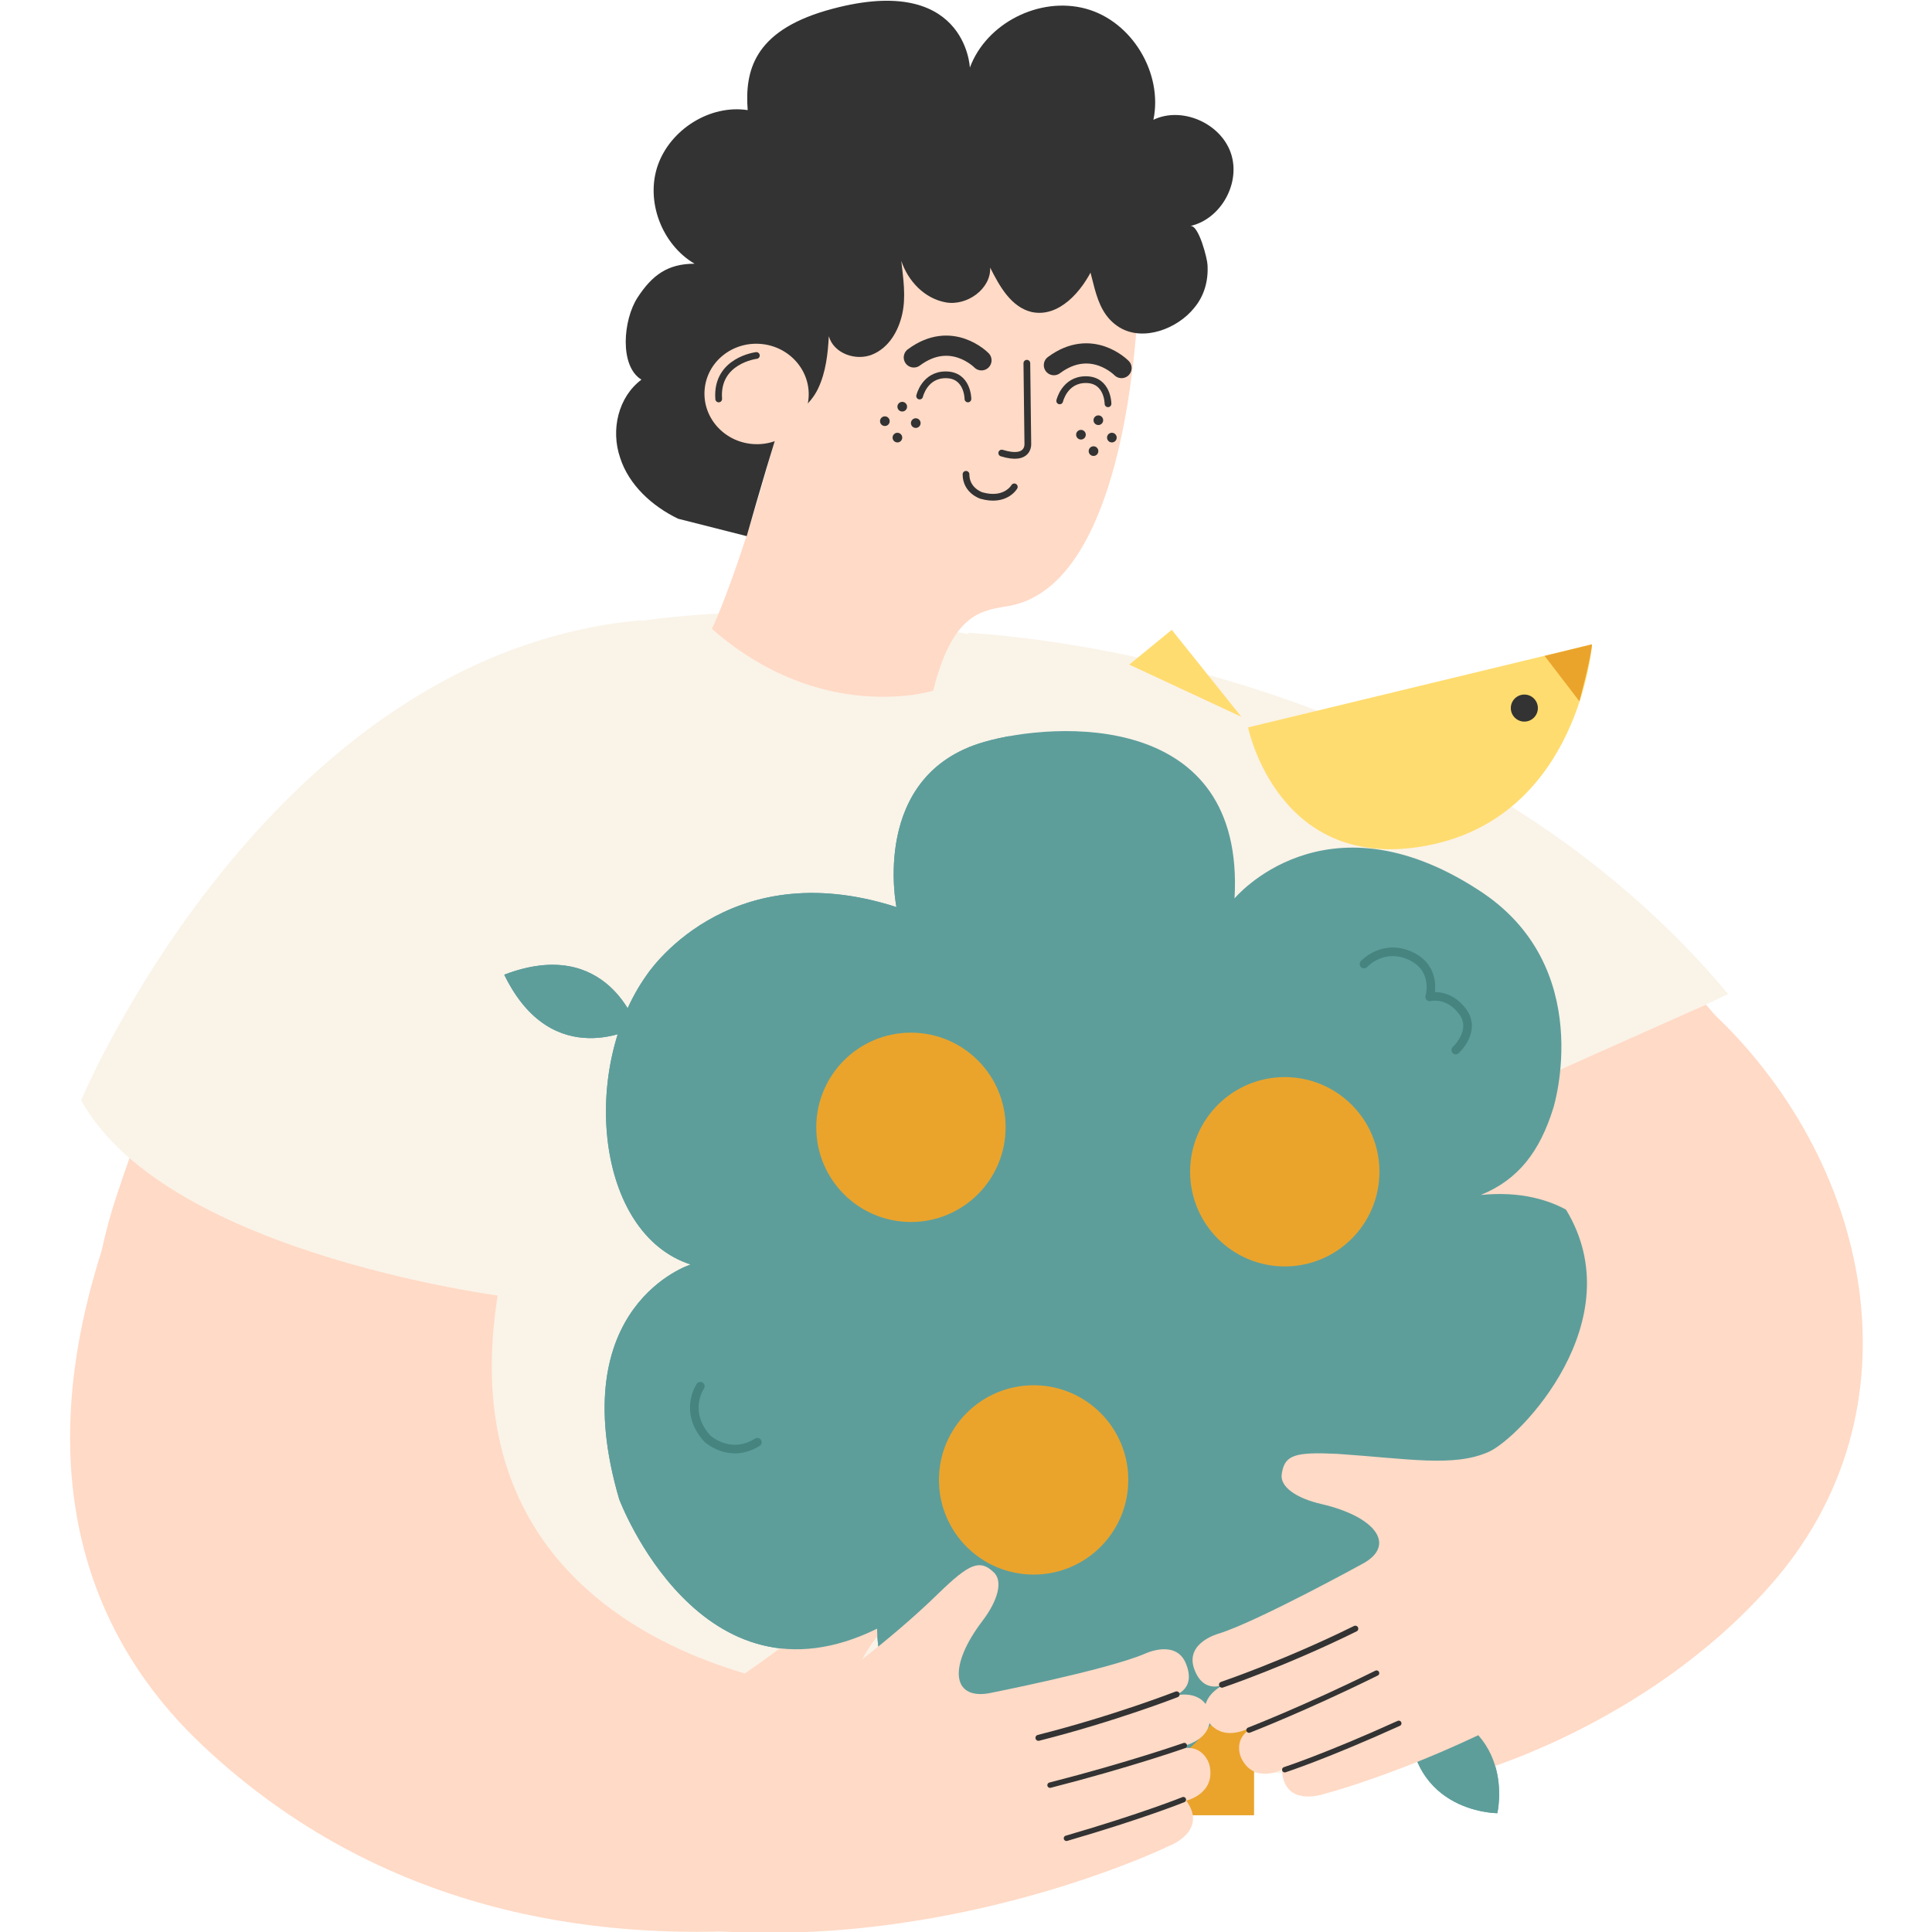 <?xml version="1.0" encoding="utf-8"?>
<!-- Generator: Adobe Illustrator 24.1.2, SVG Export Plug-In . SVG Version: 6.00 Build 0)  -->
<svg version="1.1" id="bird" xmlns="http://www.w3.org/2000/svg" xmlns:xlink="http://www.w3.org/1999/xlink" x="0px" y="0px"
	 viewBox="0 0 200 200" style="enable-background:new 0 0 200 200;" xml:space="preserve">
<style type="text/css">
	.st0{fill:#FAF3E8;}
	.st1{fill:#FFDAC6;}
	.st2{fill:#EAA42C;}
	.st3{fill:#5D9E9B;}
	.st4{fill:none;stroke:#468480;stroke-width:0.893;stroke-linecap:round;stroke-linejoin:round;stroke-miterlimit:10;}
	.st5{fill:none;stroke:#333333;stroke-width:0.619;stroke-linecap:round;stroke-miterlimit:10;}
	.st6{fill:none;stroke:#333333;stroke-width:0.56;stroke-linecap:round;stroke-miterlimit:10;}
	.st7{fill:none;stroke:#333333;stroke-width:0.697;stroke-linecap:round;stroke-miterlimit:10;}
	.st8{fill:#333333;}
	.st9{fill:none;stroke:#333333;stroke-width:2.091;stroke-linecap:round;stroke-miterlimit:10;}
	.st10{fill:#FFDC6F;}
</style>
<g>
	<path class="st0" d="M139.1,183.6c-17.3-68.3-32.7-116.5-32.7-116.5c-31.6-8.3-51.9,0-51.9,0c-6.7,57.7-19.4,98.1-23.9,115.6"/>
	<path class="st1" d="M84.8,25.5c-5.6,28.2-11.1,39.6-11.1,39.6c11.4,10,22.9,6.4,22.9,6.4c2.1-8.4,5.3-8.3,8-8.8
		c13.1-2.6,13.3-33.8,13.3-33.8s-0.1-7.5-15.7-8.4C102.2,20.4,85.9,19.8,84.8,25.5z"/>
	<g>
		<g>
			<rect x="106.4" y="167.9" class="st2" width="23.4" height="20"/>
			<g>
				<g>
					<path class="st3" d="M160.8,114.7c-1.4,4.5-3.6,7.4-7.5,9c16.5-1.6,17.4,17.3,17.4,17.3c1.2,18.2-18.8,18-18.8,18
						c0.7,4.2,3.2,12.8-4.4,17.3c-12.5,7.4-20-2.2-20-2.2c-4.4,13.8-20.9,10.8-20.9,10.8c-16.2-2.1-15.8-16.3-15.8-16.3
						c-18.3,9-26.7-13.4-26.7-13.4c-5.9-20.1,7.4-24.3,7.4-24.3c-9.9-3.2-11.4-20.3-4.6-29.9c0,0,8.2-12.8,25.9-7.1
						c0,0-2.8-13.7,9.1-17.1c7.3-2.1,27-3.3,25.9,16.2c0,0,9.3-11.2,25.2-0.9C165.4,100,160.8,114.7,160.8,114.7z"/>
				</g>
			</g>
			<path class="st3" d="M145.9,176.2c-0.9,11.5,9.1,11.5,9.1,11.5S157.3,178,145.9,176.2z"/>
			<circle class="st2" cx="107" cy="153.2" r="9.8"/>
			<circle class="st2" cx="133" cy="121.3" r="9.8"/>
			<circle class="st2" cx="94.3" cy="116.7" r="9.8"/>
			<path class="st4" d="M150.7,108.7c0,0,2.2-2,0.7-4c-1.5-2-3.4-1.5-3.4-1.5s0.9-3-2.1-4.3c-2.8-1.2-4.7,0.9-4.7,0.9"/>
			<path class="st4" d="M72.5,143.5c0,0-1.8,2.6,0.7,5.4c0,0,2.3,2.2,5.2,0.4"/>
		</g>
		<path class="st3" d="M52.2,100.9c5,10.3,13.7,5.4,13.7,5.4S62.9,96.8,52.2,100.9z"/>
		<g>
			<path class="st1" d="M57.7,111.9c-39,57.5,16.5,63.3,16.5,63.3s7-4.5,12.6-9.4c3.3-2.8,4.3-3.2,5.7-1.9c1.1,1,0.3,3-1.3,5
				c-3.7,4.5-3.6,7.9,0.2,7.5c0,0,12.3-1.8,16.4-3.3c0,0,3.4-1.4,4.2,1.3c0.9,2.9-1.7,3.3-1.7,3.3s2.8-0.8,3.7,1.5
				c0,0,0.9,2.7-2.6,3.6l-0.8,0.3c2.8-0.7,3.2,1.7,3.2,1.7c0.6,3-2.6,3.6-2.6,3.6c2.2,3.3-2,4.6-2,4.6s-51.5,22-88-12.1
				c-9.5-8.8-20-25.6-9.7-54.3c13.1-36.3,16.5-36.2,16.5-36.2L57.7,111.9z"/>
			<path class="st5" d="M110.8,177.5c0,0-6.5,2.2-14.5,3.8"/>
			<path class="st6" d="M111.4,182.9c0,0-5.8,1.7-14.1,3.3"/>
			<path class="st6" d="M110.9,188.5c0,0-4.3,1.5-12.3,3.4"/>
		</g>
		<g>
			<path class="st1" d="M176.7,104.3c17,15.5,22.8,41.7,6.4,60c-13,14.6-31.1,19.4-31.1,19.4s-4,1.9-4.6-2c0,0-2.7,1.8-4.3-0.8
				c0,0-1.3-2.1,1.1-3.4l-0.8,0.3c-3.2,1.7-4.4-0.9-4.4-0.9c-0.9-2.3,1.7-3.6,1.7-3.6s-2.2,1.5-3.5-1.2c-1.2-2.6,2.2-3.8,2.2-3.8
				c4-1.7,14.2-8.8,14.2-8.8c3.1-2.2,0.8-4.9-5-5.6c-2.6-0.3-4.5-1.3-4.4-2.8c0.1-1.9,1.2-2.4,5.5-2.5c7.5-0.3,12.2,0.1,15.6-1.8
				c3-1.7,6.1-6.9,3.5-13.4"/>
			<path class="st5" d="M140.3,173.5c0,0,6.3-2.8,13.2-7.1"/>
			<path class="st6" d="M143.6,177.8c0,0,5.4-2.7,12.5-7.2"/>
			<path class="st6" d="M147.7,181.6c0,0,4.2-1.8,11.3-5.9"/>
		</g>
		<path class="st7" d="M106.3,37.6l0.1,8.3c0,0,0.2,1.9-2.7,1"/>
		<circle class="st8" cx="93.4" cy="42.1" r="0.5"/>
		<circle class="st8" cx="91.6" cy="43.6" r="0.5"/>
		<circle class="st8" cx="94.8" cy="43.8" r="0.5"/>
		<circle class="st8" cx="92.9" cy="45.3" r="0.5"/>
		<circle class="st8" cx="113.7" cy="43.5" r="0.5"/>
		<circle class="st8" cx="111.9" cy="45" r="0.5"/>
		<circle class="st8" cx="115.1" cy="45.3" r="0.5"/>
		<circle class="st8" cx="113.2" cy="46.7" r="0.5"/>
		<path class="st9" d="M116.1,38.1c0,0-3.1-3.2-7-0.3"/>
		<path class="st9" d="M101.6,37.3c0,0-3.1-3.2-7-0.3"/>
		<path class="st7" d="M109.7,41.5"/>
		<path class="st7" d="M114.6,41.7"/>
		<path class="st7" d="M109.7,41.5c0,0,0.5-2.2,2.7-2.2c2.3,0,2.3,2.5,2.3,2.5"/>
		<path class="st7" d="M95.2,41c0,0,0.5-2.2,2.7-2.2c2.3,0,2.3,2.5,2.3,2.5"/>
		<path class="st7" d="M105,50.4c0,0-0.9,1.6-3.4,0.9c0,0-1.6-0.5-1.6-2.2"/>
		<path class="st1" d="M154.3,162.8"/>
		<path class="st4" d="M70.6,125.1"/>
		<path class="st8" d="M77.3,55.5c2.8-9.8,5.1-17.5,8.5-25.1c0.7-1.5,1.4-3,2.7-4.1c1.1-1,2.4-1.5,3.8-2.1c3.5-1.5,7.2-2.9,11-2.9
			c3.2,0,6.6,1.3,8.4,4c1.8,2.6,1.1,6.7,4.2,8.6c2.5,1.5,6,0.1,7.7-2c1.1-1.3,1.5-2.9,1.4-4.5c0-0.5-0.9-4.2-1.8-4
			c3.2-0.7,5.3-4.5,4.2-7.6c-1.1-3.1-5.1-4.8-8-3.4c1-4.8-2.2-10.2-7-11.5s-10.3,1.5-12,6.1c0,0-0.4-10.1-14.9-5.9
			c-7.5,2.2-8.4,6.3-8.1,10.3c-3.9-0.6-8,2-9.3,5.7c-1.3,3.7,0.4,8.2,3.8,10.2c-2.8,0-4.4,1.2-5.9,3.5s-1.9,7.1,0.4,8.5
			c-2.4,1.8-3.2,5.2-2.2,8.1c0.9,2.8,3.3,5,6,6.3"/>
		<path class="st8" d="M115.1,22.1c-0.5,1.9-1.1,3.8-1.9,5.5c-1.2,2.6-3.6,5.3-6.4,4.7c-2.1-0.5-3.3-2.6-4.3-4.6
			c0.1,2.2-2.4,4-4.6,3.6S94,29.1,93.3,27c0.2,1.8,0.5,3.7,0.1,5.5c-0.4,1.8-1.4,3.5-3.1,4.2s-4-0.1-4.5-1.9
			c-0.1,1.8-0.3,3.7-1.1,5.4c-0.8,1.7-2.5,3.1-4.3,3c-1.8-0.1-3.3-1.4-5.1-1.6c0.9-8.2,5.2-16.1,11.6-21.4s14.8-8,23.1-7.4
			c0.9,0.1,1.8,0.2,2.6,0.6c0.6,0.4,1.1,0.9,1.5,1.5C115.4,17,115.7,19.7,115.1,22.1z"/>
		<g>
			
				<ellipse transform="matrix(8.528113e-02 -0.996 0.996 8.528113e-02 31.107 115.299)" class="st1" cx="78.3" cy="40.7" rx="5.2" ry="5.4"/>
			<path class="st7" d="M78.3,36.8c0,0-4.2,0.5-3.9,4.5"/>
		</g>
		<path class="st0" d="M178.9,102.9l-55,25.8l-5.4-17.5l-18.3-45.7C100.2,65.6,148.9,67.1,178.9,102.9z"/>
		<path class="st1" d="M165.4,146.8c0,0,1.7-10.2-19.5-29.1l30.7-13.7"/>
		<g>
			<rect x="106.4" y="167.9" class="st2" width="23.4" height="20"/>
			<g>
				<g>
					<path class="st3" d="M160.8,114.7c-1.4,4.5-3.6,7.4-7.5,9c16.5-1.6,17.4,17.3,17.4,17.3c1.2,18.2-18.8,18-18.8,18
						c0.7,4.2,3.2,12.8-4.4,17.3c-12.5,7.4-20-2.2-20-2.2c-4.4,13.8-20.9,10.8-20.9,10.8c-16.2-2.1-15.8-16.3-15.8-16.3
						c-18.3,9-26.7-13.4-26.7-13.4c-5.9-20.1,7.4-24.3,7.4-24.3c-9.9-3.2-11.4-20.3-4.6-29.9c0,0,8.2-12.8,25.9-7.1
						c0,0-2.8-13.7,9.1-17.1c7.3-2.1,27-3.3,25.9,16.2c0,0,9.3-11.2,25.2-0.9C165.4,100,160.8,114.7,160.8,114.7z"/>
				</g>
			</g>
			<path class="st3" d="M145.9,176.2c-0.9,11.5,9.1,11.5,9.1,11.5S157.3,178,145.9,176.2z"/>
			<circle class="st2" cx="107" cy="153.2" r="9.8"/>
			<circle class="st2" cx="133" cy="121.3" r="9.8"/>
			<circle class="st2" cx="94.3" cy="116.7" r="9.8"/>
			<path class="st4" d="M150.7,108.7c0,0,2.2-2,0.7-4c-1.5-2-3.4-1.5-3.4-1.5s0.9-3-2.1-4.3c-2.8-1.2-4.7,0.9-4.7,0.9"/>
			<path class="st4" d="M72.5,143.5c0,0-1.8,2.6,0.7,5.4c0,0,2.3,2.2,5.2,0.4"/>
		</g>
		<path class="st3" d="M52.2,100.9c5,10.3,13.7,5.4,13.7,5.4S62.9,96.8,52.2,100.9z"/>
		<g>
			<path class="st1" d="M58.9,112.1C31,170,85.1,174.9,85.1,174.9s6.8-4.8,12.1-10c3.1-3,4.2-3.5,5.6-2.2c1.1,0.9,0.5,3-1.1,5.1
				c-3.5,4.6-3.2,8.1,0.6,7.5c0,0,12.2-2.4,16.2-4.1c0,0,3.3-1.6,4.3,1.1c1.1,2.8-1.5,3.3-1.5,3.3s2.8-0.9,3.8,1.3
				c0,0,1.1,2.7-2.4,3.8l-0.8,0.4c2.7-0.8,3.3,1.6,3.3,1.6c0.7,3-2.4,3.7-2.4,3.7c2.3,3.2-1.8,4.7-1.8,4.7s-50.4,24.6-88.5-7.6
				c-9.9-8.3-30-30.6-20.5-59.5c9.5-28.9,18.4-33.7,18.4-33.7L58.9,112.1z"/>
			<path class="st5" d="M121.8,175.4c0,0-6.4,2.5-14.3,4.5"/>
			<path class="st6" d="M122.6,180.7c0,0-5.7,2-13.9,4.1"/>
			<path class="st6" d="M122.5,186.3c0,0-4.2,1.7-12.1,4"/>
		</g>
		<path class="st0" d="M66.4,64.2c-38.7,3.5-58,49.7-58,49.7c9,16.3,45.1,20.5,45.1,20.5l7-23.9l-10.3-6.9l5.3-8.4"/>
		<g>
			<path class="st1" d="M176.6,104c15.3,17.1,13.1,50.8-6.6,65.5c-15.6,11.7-32.9,16.2-32.9,16.2s-4.2,1.5-4.4-2.5
				c0,0-2.9,1.5-4.2-1.2c0,0-1.1-2.2,1.5-3.3l-0.9,0.3c-3.3,1.4-4.3-1.3-4.3-1.3c-0.6-2.3,2.1-3.4,2.1-3.4s-2.3,1.3-3.3-1.6
				c-0.9-2.7,2.6-3.6,2.6-3.6c4.1-1.3,15-7.3,15-7.3c3.3-1.9,1.2-4.8-4.4-6.1c-2.6-0.6-4.4-1.8-4.1-3.2c0.3-1.9,1.4-2.2,5.7-2
				c7.4,0.5,12.1,1.4,15.7-0.2c3.2-1.4,15-13.6,8-25.1"/>
			<path class="st5" d="M126.5,174.4c0,0,6.5-2.2,13.8-5.8"/>
			<path class="st6" d="M129.3,179.1c0,0,5.7-2.2,13.2-5.9"/>
			<path class="st6" d="M133,183.2c0,0,4.3-1.4,11.8-4.8"/>
		</g>
		<g>
			<path class="st10" d="M129.2,75.3l35.6-8.6c0,0-1.3,17.7-16.9,20.8S129.2,75.3,129.2,75.3z"/>
			<polygon class="st10" points="116.9,68.8 121.3,65.2 128.5,74.2 			"/>
			<circle class="st8" cx="157.8" cy="73.3" r="1.4"/>
			<path class="st2" d="M159.9,67.9l3.6,4.7c0,0,1.3-4.9,1.3-5.9L159.9,67.9z"/>
		</g>
	</g>
</g>
</svg>
